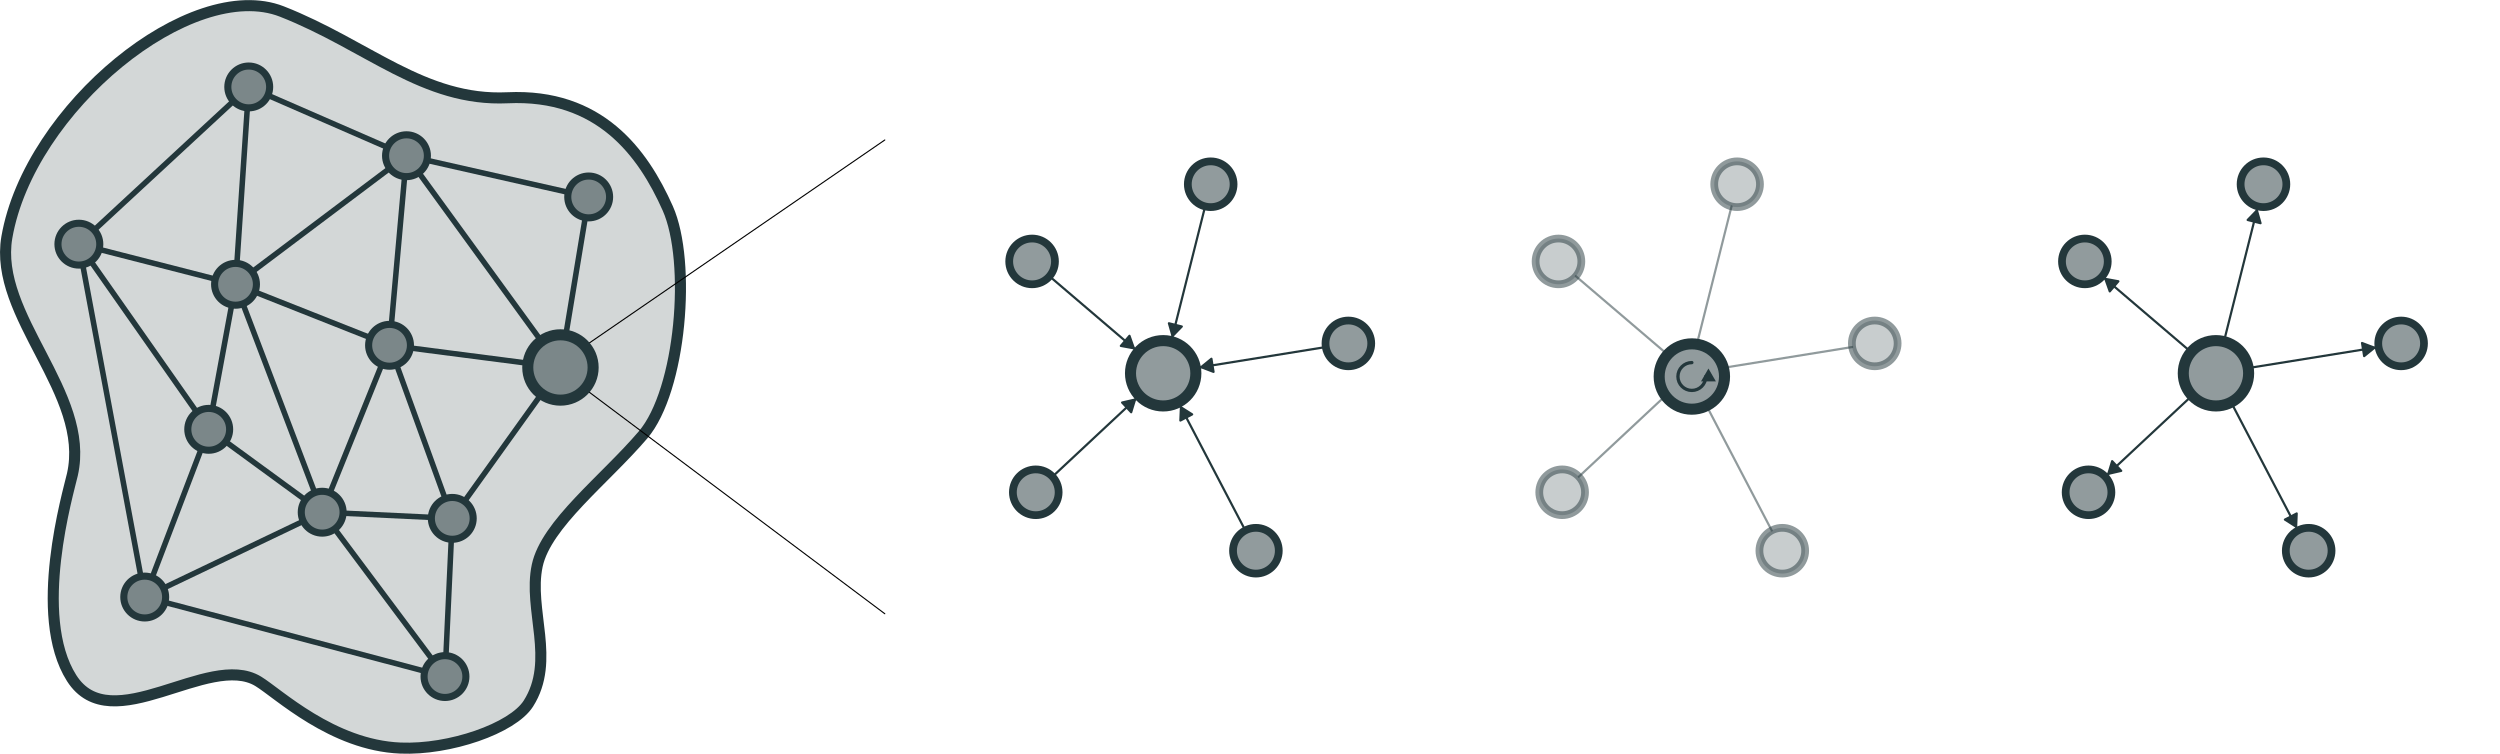 <?xml version="1.0" encoding="UTF-8" standalone="no"?>
<!-- Created with Inkscape (http://www.inkscape.org/) -->

<svg
   width="225.92mm"
   height="68.115mm"
   viewBox="0 0 225.92 68.115"
   version="1.1"
   id="svg1"
   inkscape:version="1.3.2 (091e20ef0f, 2023-11-25, custom)"
   sodipodi:docname="ac.svg"
   xmlns:inkscape="http://www.inkscape.org/namespaces/inkscape"
   xmlns:sodipodi="http://sodipodi.sourceforge.net/DTD/sodipodi-0.dtd"
   xmlns="http://www.w3.org/2000/svg"
   xmlns:svg="http://www.w3.org/2000/svg">
  <sodipodi:namedview
     id="namedview1"
     pagecolor="#ffffff"
     bordercolor="#999999"
     borderopacity="1"
     inkscape:showpageshadow="2"
     inkscape:pageopacity="0"
     inkscape:pagecheckerboard="0"
     inkscape:deskcolor="#d1d1d1"
     inkscape:document-units="mm"
     inkscape:zoom="3.3603874"
     inkscape:cx="264.10645"
     inkscape:cy="197.44747"
     inkscape:window-width="3840"
     inkscape:window-height="2045"
     inkscape:window-x="0"
     inkscape:window-y="0"
     inkscape:window-maximized="1"
     inkscape:current-layer="layer1" />
  <defs
     id="defs1">
    <inkscape:path-effect
       effect="spiro"
       id="path-effect15"
       is_visible="true"
       lpeversion="1" />
    <inkscape:path-effect
       effect="spiro"
       id="path-effect14"
       is_visible="true"
       lpeversion="1" />
    <inkscape:path-effect
       effect="fillet_chamfer"
       id="path-effect13"
       is_visible="true"
       lpeversion="1"
       nodesatellites_param="F,0,0,1,0,0,0,1 @ F,0,0,1,0,0,0,1 @ F,0,0,1,0,0,0,1 @ F,0,0,1,0,0,0,1"
       radius="0"
       unit="px"
       method="auto"
       mode="F"
       chamfer_steps="1"
       flexible="false"
       use_knot_distance="true"
       apply_no_radius="true"
       apply_with_radius="true"
       only_selected="false"
       hide_knots="false" />
    <linearGradient
       id="swatch3"
       inkscape:swatch="solid">
      <stop
         style="stop-color:#23373b;stop-opacity:1;"
         offset="0"
         id="stop3" />
    </linearGradient>
  </defs>
  <g
     inkscape:label="Layer 1"
     inkscape:groupmode="layer"
     id="layer1"
     transform="translate(-9.749,-15.341)">
    <path
       style="fill:#23373b;fill-opacity:0.2;stroke:#23373b;stroke-width:1;stroke-linecap:round;stroke-linejoin:round;stroke-dasharray:none;stroke-opacity:1"
       d="m 35.226,16.383 c 7.762,3.048 12.794,8.147 20.387,7.793 8.323,-0.388 12.23,4.938 14.481,9.994 2.151,4.832 1.207,16.44 -2.242,20.478 -3.448,4.038 -8.758,8.067 -9.555,11.809 -0.849,3.983 1.695,8.553 -0.801,12.468 -1.432,2.246 -7.121,4.204 -11.563,4.018 C 39.765,82.686 34.881,77.998 33.08,76.908 28.574,74.178 19.817,82.274 16.221,76.619 12.625,70.964 15.933,59.8 16.29,58.227 17.962,50.874 9.134,43.912 10.37,36.782 12.395,25.094 27.03,13.164 35.226,16.383 Z"
       id="path2"
       sodipodi:nodetypes="ssssssssssss" />
    <path
       style="opacity:1;fill:none;fill-opacity:0.2;stroke:#000000;stroke-width:0.1;stroke-linecap:round;stroke-linejoin:round;stroke-dasharray:none;stroke-opacity:1"
       d="M 62.615,46.602 89.706,27.991"
       id="path4" />
    <path
       style="opacity:1;fill:none;fill-opacity:0.2;stroke:#000000;stroke-width:0.1;stroke-linecap:round;stroke-linejoin:round;stroke-dasharray:none;stroke-opacity:1"
       d="M 62.615,50.495 89.706,70.804"
       id="path5"
       sodipodi:nodetypes="cc" />
    <circle
       style="fill:#23373b;fill-opacity:0.499;stroke:#23373b;stroke-width:1;stroke-linecap:round;stroke-linejoin:round;stroke-dasharray:none;stroke-opacity:1"
       id="path3"
       cx="60.395"
       cy="48.549"
       r="2.953" />
    <circle
       style="fill:#23373b;fill-opacity:0.499;stroke:#23373b;stroke-width:0.64;stroke-linecap:round;stroke-linejoin:round;stroke-dasharray:none;stroke-opacity:1"
       id="path3-53"
       cx="46.482"
       cy="29.413"
       r="1.89" />
    <circle
       style="fill:#23373b;fill-opacity:0.499;stroke:#23373b;stroke-width:0.64;stroke-linecap:round;stroke-linejoin:round;stroke-dasharray:none;stroke-opacity:1"
       id="path3-53-9"
       cx="44.951"
       cy="46.545"
       r="1.89" />
    <circle
       style="fill:#23373b;fill-opacity:0.499;stroke:#23373b;stroke-width:0.64;stroke-linecap:round;stroke-linejoin:round;stroke-dasharray:none;stroke-opacity:1"
       id="path3-53-9-0"
       cx="38.864"
       cy="61.628"
       r="1.89" />
    <circle
       style="fill:#23373b;fill-opacity:0.499;stroke:#23373b;stroke-width:0.64;stroke-linecap:round;stroke-linejoin:round;stroke-dasharray:none;stroke-opacity:1"
       id="path3-53-9-0-4"
       cx="28.61"
       cy="54.138"
       r="1.89" />
    <circle
       style="fill:#23373b;fill-opacity:0.499;stroke:#23373b;stroke-width:0.64;stroke-linecap:round;stroke-linejoin:round;stroke-dasharray:none;stroke-opacity:1"
       id="path3-53-9-0-0"
       cx="49.961"
       cy="76.48"
       r="1.89" />
    <circle
       style="fill:#23373b;fill-opacity:0.499;stroke:#23373b;stroke-width:0.64;stroke-linecap:round;stroke-linejoin:round;stroke-dasharray:none;stroke-opacity:1"
       id="path3-53-9-0-0-1"
       cx="50.62"
       cy="62.185"
       r="1.89" />
    <circle
       style="fill:#23373b;fill-opacity:0.499;stroke:#23373b;stroke-width:0.64;stroke-linecap:round;stroke-linejoin:round;stroke-dasharray:none;stroke-opacity:1"
       id="path3-53-9-0-0-1-2"
       cx="16.876"
       cy="37.406"
       r="1.89" />
    <circle
       style="fill:#23373b;fill-opacity:0.499;stroke:#23373b;stroke-width:0.64;stroke-linecap:round;stroke-linejoin:round;stroke-dasharray:none;stroke-opacity:1"
       id="path3-53-9-0-0-1-2-7"
       cx="31.032"
       cy="41.032"
       r="1.89" />
    <circle
       style="fill:#23373b;fill-opacity:0.499;stroke:#23373b;stroke-width:0.64;stroke-linecap:round;stroke-linejoin:round;stroke-dasharray:none;stroke-opacity:1"
       id="path3-53-9-0-0-1-2-7-2"
       cx="32.227"
       cy="23.198"
       r="1.89" />
    <circle
       style="fill:#23373b;fill-opacity:0.499;stroke:#23373b;stroke-width:0.64;stroke-linecap:round;stroke-linejoin:round;stroke-dasharray:none;stroke-opacity:1"
       id="path3-53-9-0-0-1-2-7-2-3"
       cx="62.947"
       cy="33.139"
       r="1.89" />
    <circle
       style="fill:#23373b;fill-opacity:0.499;stroke:#23373b;stroke-width:0.64;stroke-linecap:round;stroke-linejoin:round;stroke-dasharray:none;stroke-opacity:1"
       id="path3-53-9-0-0-1-2-7-2-3-9"
       cx="22.827"
       cy="69.295"
       r="1.89" />
    <g
       id="g13"
       transform="translate(0,0.525)">
      <circle
         style="fill:#23373b;fill-opacity:0.499;stroke:#23373b;stroke-width:1;stroke-linecap:round;stroke-linejoin:round;stroke-dasharray:none;stroke-opacity:1"
         id="path3-5"
         cx="114.863"
         cy="48.549"
         r="2.953" />
      <circle
         style="fill:#23373b;fill-opacity:0.499;stroke:#23373b;stroke-width:0.7;stroke-linecap:round;stroke-linejoin:round;stroke-dasharray:none;stroke-opacity:1"
         id="path3-5-2"
         cx="103.017"
         cy="38.44"
         r="2.067" />
      <circle
         style="fill:#23373b;fill-opacity:0.499;stroke:#23373b;stroke-width:0.7;stroke-linecap:round;stroke-linejoin:round;stroke-dasharray:none;stroke-opacity:1"
         id="path3-5-2-7"
         cx="119.158"
         cy="31.465"
         r="2.067" />
      <circle
         style="fill:#23373b;fill-opacity:0.499;stroke:#23373b;stroke-width:0.7;stroke-linecap:round;stroke-linejoin:round;stroke-dasharray:none;stroke-opacity:1"
         id="path3-5-2-7-6"
         cx="131.598"
         cy="45.849"
         r="2.067" />
      <circle
         style="fill:#23373b;fill-opacity:0.499;stroke:#23373b;stroke-width:0.7;stroke-linecap:round;stroke-linejoin:round;stroke-dasharray:none;stroke-opacity:1"
         id="path3-5-2-7-6-6"
         cx="123.243"
         cy="64.583"
         r="2.067" />
      <circle
         style="fill:#23373b;fill-opacity:0.499;stroke:#23373b;stroke-width:0.7;stroke-linecap:round;stroke-linejoin:round;stroke-dasharray:none;stroke-opacity:1"
         id="path3-5-2-7-6-6-9"
         cx="103.349"
         cy="59.303"
         r="2.067" />
      <path
         style="opacity:1;fill:none;fill-opacity:0.2;stroke:#23373b;stroke-width:0.2;stroke-linecap:round;stroke-linejoin:round;stroke-dasharray:none;stroke-opacity:1"
         d="m 104.589,39.782 8.027,6.85"
         id="path6"
         sodipodi:nodetypes="cc" />
      <path
         style="opacity:1;fill:none;fill-opacity:0.2;stroke:#23373b;stroke-width:0.2;stroke-linecap:round;stroke-linejoin:round;stroke-dasharray:none;stroke-opacity:1"
         d="m 118.654,33.47 -3.071,12.215"
         id="path7"
         sodipodi:nodetypes="cc" />
      <path
         style="opacity:1;fill:none;fill-opacity:0.2;stroke:#23373b;stroke-width:0.2;stroke-linecap:round;stroke-linejoin:round;stroke-dasharray:none;stroke-opacity:1"
         d="m 129.557,46.178 -11.778,1.9"
         id="path8"
         sodipodi:nodetypes="cc" />
      <path
         style="opacity:1;fill:none;fill-opacity:0.2;stroke:#23373b;stroke-width:0.2;stroke-linecap:round;stroke-linejoin:round;stroke-dasharray:none;stroke-opacity:1"
         d="M 122.286,62.751 116.231,51.166"
         id="path9"
         sodipodi:nodetypes="cc" />
      <path
         style="opacity:1;fill:none;fill-opacity:0.2;stroke:#23373b;stroke-width:0.2;stroke-linecap:round;stroke-linejoin:round;stroke-dasharray:none;stroke-opacity:1"
         d="m 104.859,57.892 7.846,-7.328"
         id="path10"
         sodipodi:nodetypes="cc" />
      <path
         sodipodi:type="star"
         style="opacity:1;fill:#23373b;fill-opacity:1;stroke:#23373b;stroke-width:0.2;stroke-linecap:round;stroke-linejoin:round;stroke-dasharray:none;stroke-opacity:1"
         id="path11"
         inkscape:flatsided="true"
         sodipodi:sides="3"
         sodipodi:cx="116.78938"
         sodipodi:cy="52.234146"
         sodipodi:r1="0.69297904"
         sodipodi:r2="0.34648952"
         sodipodi:arg1="-2.0523699"
         sodipodi:arg2="-1.0051724"
         inkscape:rounded="0"
         inkscape:randomized="0"
         d="m 116.468,51.62 1.013,0.643 -1.064,0.556 z"
         inkscape:transform-center-x="-0.16048359"
         inkscape:transform-center-y="-0.014557662" />
      <path
         sodipodi:type="star"
         style="fill:#23373b;fill-opacity:1;stroke:#23373b;stroke-width:0.2;stroke-linecap:round;stroke-linejoin:round;stroke-dasharray:none;stroke-opacity:1"
         id="path11-2"
         inkscape:flatsided="true"
         sodipodi:sides="3"
         sodipodi:cx="116.78938"
         sodipodi:cy="52.234146"
         sodipodi:r1="0.69297904"
         sodipodi:r2="0.34648952"
         sodipodi:arg1="-2.0523699"
         sodipodi:arg2="-1.0051724"
         inkscape:rounded="0"
         inkscape:randomized="0"
         d="m 116.468,51.62 1.013,0.643 -1.064,0.556 z"
         inkscape:transform-center-x="0.12324801"
         inkscape:transform-center-y="-0.0551786"
         transform="rotate(168.429,118.103,50.17)" />
      <path
         sodipodi:type="star"
         style="fill:#23373b;fill-opacity:1;stroke:#23373b;stroke-width:0.2;stroke-linecap:round;stroke-linejoin:round;stroke-dasharray:none;stroke-opacity:1"
         id="path11-2-7"
         inkscape:flatsided="true"
         sodipodi:sides="3"
         sodipodi:cx="116.78938"
         sodipodi:cy="52.234146"
         sodipodi:r1="0.69297904"
         sodipodi:r2="0.34648952"
         sodipodi:arg1="-2.0523699"
         sodipodi:arg2="-1.0051724"
         inkscape:rounded="0"
         inkscape:randomized="0"
         d="m 116.468,51.62 1.013,0.643 -1.064,0.556 z"
         inkscape:transform-center-x="-0.084497459"
         inkscape:transform-center-y="0.094844984"
         transform="rotate(-138.294,114.863,48.546)" />
      <path
         sodipodi:type="star"
         style="fill:#23373b;fill-opacity:1;stroke:#23373b;stroke-width:0.2;stroke-linecap:round;stroke-linejoin:round;stroke-dasharray:none;stroke-opacity:1"
         id="path11-2-2"
         inkscape:flatsided="true"
         sodipodi:sides="3"
         sodipodi:cx="116.78938"
         sodipodi:cy="52.234146"
         sodipodi:r1="0.69297904"
         sodipodi:r2="0.34648952"
         sodipodi:arg1="-2.0523699"
         sodipodi:arg2="-1.0051724"
         inkscape:rounded="0"
         inkscape:randomized="0"
         d="m 116.468,51.62 1.013,0.643 -1.064,0.556 z"
         inkscape:transform-center-x="0.0630022"
         inkscape:transform-center-y="-0.11579836"
         transform="rotate(158.067,114.859,48.544)" />
      <path
         sodipodi:type="star"
         style="fill:#23373b;fill-opacity:1;stroke:#23373b;stroke-width:0.2;stroke-linecap:round;stroke-linejoin:round;stroke-dasharray:none;stroke-opacity:1"
         id="path11-2-2-9"
         inkscape:flatsided="true"
         sodipodi:sides="3"
         sodipodi:cx="116.78938"
         sodipodi:cy="52.234146"
         sodipodi:r1="0.69297904"
         sodipodi:r2="0.34648952"
         sodipodi:arg1="-2.0523699"
         sodipodi:arg2="-1.0051724"
         inkscape:rounded="0"
         inkscape:randomized="0"
         d="m 116.468,51.62 1.013,0.643 -1.064,0.556 z"
         inkscape:transform-center-x="0.078204216"
         inkscape:transform-center-y="0.10105639"
         transform="rotate(74.548,114.853,48.547)" />
    </g>
    <g
       id="g12"
       transform="translate(-5.553,1.141)">
      <circle
         style="fill:#23373b;fill-opacity:0.499;stroke:#23373b;stroke-width:1;stroke-linecap:round;stroke-linejoin:round;stroke-dasharray:none;stroke-opacity:1"
         id="path3-5-4"
         cx="168.191"
         cy="48.225"
         r="2.953" />
      <circle
         style="fill:#23373b;fill-opacity:0.499;stroke:#23373b;stroke-width:0.7;stroke-linecap:round;stroke-linejoin:round;stroke-dasharray:none;stroke-opacity:1;opacity:0.5"
         id="path3-5-2-5"
         cx="156.138"
         cy="37.824"
         r="2.067" />
      <circle
         style="fill:#23373b;fill-opacity:0.499;stroke:#23373b;stroke-width:0.7;stroke-linecap:round;stroke-linejoin:round;stroke-dasharray:none;stroke-opacity:1;opacity:0.5"
         id="path3-5-2-7-0"
         cx="172.28"
         cy="30.849"
         r="2.067" />
      <circle
         style="fill:#23373b;fill-opacity:0.499;stroke:#23373b;stroke-width:0.7;stroke-linecap:round;stroke-linejoin:round;stroke-dasharray:none;stroke-opacity:1;opacity:0.5"
         id="path3-5-2-7-6-3"
         cx="184.719"
         cy="45.232"
         r="2.067" />
      <circle
         style="fill:#23373b;fill-opacity:0.499;stroke:#23373b;stroke-width:0.7;stroke-linecap:round;stroke-linejoin:round;stroke-dasharray:none;stroke-opacity:1;opacity:0.5"
         id="path3-5-2-7-6-6-6"
         cx="176.364"
         cy="63.966"
         r="2.067" />
      <circle
         style="fill:#23373b;fill-opacity:0.499;stroke:#23373b;stroke-width:0.7;stroke-linecap:round;stroke-linejoin:round;stroke-dasharray:none;stroke-opacity:1;opacity:0.5"
         id="path3-5-2-7-6-6-9-1"
         cx="156.47"
         cy="58.686"
         r="2.067" />
      <path
         style="fill:none;fill-opacity:0.2;stroke:#23373b;stroke-width:0.2;stroke-linecap:round;stroke-linejoin:round;stroke-dasharray:none;stroke-opacity:1;opacity:0.5"
         d="m 157.711,39.165 8.027,6.85"
         id="path6-0"
         sodipodi:nodetypes="cc" />
      <path
         style="fill:none;fill-opacity:0.2;stroke:#23373b;stroke-width:0.2;stroke-linecap:round;stroke-linejoin:round;stroke-dasharray:none;stroke-opacity:1;opacity:0.5"
         d="m 171.775,32.853 -3.071,12.215"
         id="path7-6"
         sodipodi:nodetypes="cc" />
      <path
         style="fill:none;fill-opacity:0.2;stroke:#23373b;stroke-width:0.2;stroke-linecap:round;stroke-linejoin:round;stroke-dasharray:none;stroke-opacity:1;opacity:0.5"
         d="m 182.678,45.562 -11.778,1.9"
         id="path8-3"
         sodipodi:nodetypes="cc" />
      <path
         style="fill:none;fill-opacity:0.2;stroke:#23373b;stroke-width:0.2;stroke-linecap:round;stroke-linejoin:round;stroke-dasharray:none;stroke-opacity:1;opacity:0.5"
         d="M 175.407,62.134 169.352,50.549"
         id="path9-2"
         sodipodi:nodetypes="cc" />
      <path
         style="fill:none;fill-opacity:0.2;stroke:#23373b;stroke-width:0.2;stroke-linecap:round;stroke-linejoin:round;stroke-dasharray:none;stroke-opacity:1;opacity:0.5"
         d="m 157.98,57.275 7.846,-7.328"
         id="path10-0"
         sodipodi:nodetypes="cc" />
    </g>
    <g
       id="g11"
       transform="translate(0,1.68)">
      <circle
         style="fill:#23373b;fill-opacity:0.499;stroke:#23373b;stroke-width:1;stroke-linecap:round;stroke-linejoin:round;stroke-dasharray:none;stroke-opacity:1"
         id="path3-5-4-6"
         cx="210"
         cy="47.394"
         r="2.953" />
      <circle
         style="fill:#23373b;fill-opacity:0.499;stroke:#23373b;stroke-width:0.7;stroke-linecap:round;stroke-linejoin:round;stroke-dasharray:none;stroke-opacity:1"
         id="path3-5-2-5-9"
         cx="198.154"
         cy="37.285"
         r="2.067" />
      <circle
         style="fill:#23373b;fill-opacity:0.499;stroke:#23373b;stroke-width:0.7;stroke-linecap:round;stroke-linejoin:round;stroke-dasharray:none;stroke-opacity:1"
         id="path3-5-2-7-0-3"
         cx="214.295"
         cy="30.31"
         r="2.067" />
      <circle
         style="fill:#23373b;fill-opacity:0.499;stroke:#23373b;stroke-width:0.7;stroke-linecap:round;stroke-linejoin:round;stroke-dasharray:none;stroke-opacity:1"
         id="path3-5-2-7-6-3-7"
         cx="226.734"
         cy="44.694"
         r="2.067" />
      <circle
         style="fill:#23373b;fill-opacity:0.499;stroke:#23373b;stroke-width:0.7;stroke-linecap:round;stroke-linejoin:round;stroke-dasharray:none;stroke-opacity:1"
         id="path3-5-2-7-6-6-6-4"
         cx="218.38"
         cy="63.428"
         r="2.067" />
      <circle
         style="fill:#23373b;fill-opacity:0.499;stroke:#23373b;stroke-width:0.7;stroke-linecap:round;stroke-linejoin:round;stroke-dasharray:none;stroke-opacity:1"
         id="path3-5-2-7-6-6-9-1-5"
         cx="198.485"
         cy="58.148"
         r="2.067" />
      <path
         style="fill:none;fill-opacity:0.2;stroke:#23373b;stroke-width:0.2;stroke-linecap:round;stroke-linejoin:round;stroke-dasharray:none;stroke-opacity:1"
         d="m 199.726,38.627 8.027,6.85"
         id="path6-0-2"
         sodipodi:nodetypes="cc" />
      <path
         style="fill:none;fill-opacity:0.2;stroke:#23373b;stroke-width:0.2;stroke-linecap:round;stroke-linejoin:round;stroke-dasharray:none;stroke-opacity:1"
         d="m 213.791,32.315 -3.071,12.215"
         id="path7-6-5"
         sodipodi:nodetypes="cc" />
      <path
         style="fill:none;fill-opacity:0.2;stroke:#23373b;stroke-width:0.2;stroke-linecap:round;stroke-linejoin:round;stroke-dasharray:none;stroke-opacity:1"
         d="m 224.694,45.023 -11.778,1.9"
         id="path8-3-4"
         sodipodi:nodetypes="cc" />
      <path
         style="fill:none;fill-opacity:0.2;stroke:#23373b;stroke-width:0.2;stroke-linecap:round;stroke-linejoin:round;stroke-dasharray:none;stroke-opacity:1"
         d="M 217.422,61.596 211.368,50.011"
         id="path9-2-7"
         sodipodi:nodetypes="cc" />
      <path
         style="fill:none;fill-opacity:0.2;stroke:#23373b;stroke-width:0.2;stroke-linecap:round;stroke-linejoin:round;stroke-dasharray:none;stroke-opacity:1"
         d="m 199.996,56.737 7.846,-7.328"
         id="path10-0-4"
         sodipodi:nodetypes="cc" />
      <path
         sodipodi:type="star"
         style="fill:#23373b;fill-opacity:1;stroke:#23373b;stroke-width:0.2;stroke-linecap:round;stroke-linejoin:round;stroke-dasharray:none;stroke-opacity:1"
         id="path11-6-4"
         inkscape:flatsided="true"
         sodipodi:sides="3"
         sodipodi:cx="116.78938"
         sodipodi:cy="52.234146"
         sodipodi:r1="0.69297904"
         sodipodi:r2="0.34648952"
         sodipodi:arg1="-2.0523699"
         sodipodi:arg2="-1.0051724"
         inkscape:rounded="0"
         inkscape:randomized="0"
         d="m 116.468,51.62 1.013,0.643 -1.064,0.556 z"
         inkscape:transform-center-x="0.16048274"
         inkscape:transform-center-y="0.01455482"
         transform="rotate(60,159.573,143.16)" />
      <path
         sodipodi:type="star"
         style="fill:#23373b;fill-opacity:1;stroke:#23373b;stroke-width:0.2;stroke-linecap:round;stroke-linejoin:round;stroke-dasharray:none;stroke-opacity:1"
         id="path11-2-1-3"
         inkscape:flatsided="true"
         sodipodi:sides="3"
         sodipodi:cx="116.78938"
         sodipodi:cy="52.234146"
         sodipodi:r1="0.69297904"
         sodipodi:r2="0.34648952"
         sodipodi:arg1="-2.0523699"
         sodipodi:arg2="-1.0051724"
         inkscape:rounded="0"
         inkscape:randomized="0"
         d="m 116.468,51.62 1.013,0.643 -1.064,0.556 z"
         inkscape:transform-center-x="-0.12324931"
         inkscape:transform-center-y="0.055183503"
         transform="rotate(-131.571,168.631,24.688)" />
      <path
         sodipodi:type="star"
         style="fill:#23373b;fill-opacity:1;stroke:#23373b;stroke-width:0.2;stroke-linecap:round;stroke-linejoin:round;stroke-dasharray:none;stroke-opacity:1"
         id="path11-2-7-5-0"
         inkscape:flatsided="true"
         sodipodi:sides="3"
         sodipodi:cx="116.78938"
         sodipodi:cy="52.234146"
         sodipodi:r1="0.69297904"
         sodipodi:r2="0.34648952"
         sodipodi:arg1="-2.0523699"
         sodipodi:arg2="-1.0051724"
         inkscape:rounded="0"
         inkscape:randomized="0"
         d="m 116.468,51.62 1.013,0.643 -1.064,0.556 z"
         inkscape:transform-center-x="0.08448496"
         inkscape:transform-center-y="-0.094841076"
         transform="rotate(-78.295,153.561,-16.629)" />
      <path
         sodipodi:type="star"
         style="fill:#23373b;fill-opacity:1;stroke:#23373b;stroke-width:0.2;stroke-linecap:round;stroke-linejoin:round;stroke-dasharray:none;stroke-opacity:1"
         id="path11-2-2-5-7"
         inkscape:flatsided="true"
         sodipodi:sides="3"
         sodipodi:cx="116.78938"
         sodipodi:cy="52.234146"
         sodipodi:r1="0.69297904"
         sodipodi:r2="0.34648952"
         sodipodi:arg1="-2.0523699"
         sodipodi:arg2="-1.0051724"
         inkscape:rounded="0"
         inkscape:randomized="0"
         d="m 116.468,51.62 1.013,0.643 -1.064,0.556 z"
         inkscape:transform-center-x="-0.062993989"
         inkscape:transform-center-y="0.11580944"
         transform="rotate(98.067,164.269,82.128)" />
      <path
         sodipodi:type="star"
         style="fill:#23373b;fill-opacity:1;stroke:#23373b;stroke-width:0.2;stroke-linecap:round;stroke-linejoin:round;stroke-dasharray:none;stroke-opacity:1"
         id="path11-2-2-9-4-8"
         inkscape:flatsided="true"
         sodipodi:sides="3"
         sodipodi:cx="116.78938"
         sodipodi:cy="52.234146"
         sodipodi:r1="0.69297904"
         sodipodi:r2="0.34648952"
         sodipodi:arg1="-2.0523699"
         sodipodi:arg2="-1.0051724"
         inkscape:rounded="0"
         inkscape:randomized="0"
         d="m 116.468,51.62 1.013,0.643 -1.064,0.556 z"
         inkscape:transform-center-x="-0.078207167"
         inkscape:transform-center-y="-0.10104893"
         transform="rotate(14.549,143.997,383.099)" />
    </g>
    <path
       id="path14"
       style="opacity:1;fill:none;stroke:#23373b;stroke-width:0.3;stroke-linecap:round;stroke-linejoin:round;marker-start:;stroke-dasharray:none"
       d="m 163.896,49.366 c 0,0.695 -0.563,1.258 -1.258,1.258 -0.695,10e-7 -1.258,-0.563 -1.258,-1.258 0,-0.695 0.563,-1.258 1.258,-1.258"
       sodipodi:nodetypes="cssc" />
    <path
       sodipodi:type="star"
       style="opacity:1;fill:#23373b;stroke-width:0.3;stroke-linecap:round;stroke-linejoin:round"
       id="path1"
       inkscape:flatsided="true"
       sodipodi:sides="3"
       sodipodi:cx="582.60162"
       sodipodi:cy="128.60083"
       sodipodi:r1="2.9331427"
       sodipodi:r2="1.0627981"
       sodipodi:arg1="-1.5707963"
       sodipodi:arg2="-0.52359878"
       inkscape:rounded="0"
       inkscape:randomized="0"
       d="m 582.602,125.668 2.54,4.4 -5.08,0 z"
       transform="matrix(0.265,0,0,0.265,9.749,15.341)"
       inkscape:transform-center-x="1.9420054e-06"
       inkscape:transform-center-y="-0.14059976" />
    <path
       style="fill:none;fill-rule:evenodd;stroke:#23373b;stroke-width:0.5;stroke-linecap:butt;stroke-linejoin:miter;stroke-dasharray:none;stroke-opacity:1"
       d="m 18.706,37.875 10.495,2.688"
       id="path12"
       inkscape:connector-type="polyline"
       inkscape:connector-curvature="0"
       inkscape:connection-start="#path3-53-9-0-0-1-2"
       inkscape:connection-end="#path3-53-9-0-0-1-2-7" />
    <path
       style="fill:none;fill-rule:evenodd;stroke:#23373b;stroke-width:0.5;stroke-linecap:butt;stroke-linejoin:miter;stroke-dasharray:none;stroke-opacity:1"
       d="M 44.244,48.298 39.571,59.875"
       id="path15"
       inkscape:connector-type="polyline"
       inkscape:connector-curvature="0"
       inkscape:connection-start="#path3-53-9"
       inkscape:connection-end="#path3-53-9-0" />
    <path
       style="fill:none;fill-rule:evenodd;stroke:#23373b;stroke-width:0.5;stroke-linecap:butt;stroke-linejoin:miter;stroke-dasharray:none;stroke-opacity:1"
       d="m 32.789,41.728 10.405,4.121"
       id="path16"
       inkscape:connector-type="polyline"
       inkscape:connector-curvature="0"
       inkscape:connection-start="#path3-53-9-0-0-1-2-7"
       inkscape:connection-end="#path3-53-9" />
    <path
       style="fill:none;fill-rule:evenodd;stroke:#23373b;stroke-width:0.5;stroke-linecap:butt;stroke-linejoin:miter;stroke-dasharray:none;stroke-opacity:1"
       d="M 32.1,25.084 31.158,39.146"
       id="path18"
       inkscape:connector-type="polyline"
       inkscape:connector-curvature="0"
       inkscape:connection-start="#path3-53-9-0-0-1-2-7-2"
       inkscape:connection-end="#path3-53-9-0-0-1-2-7" />
    <path
       style="fill:none;fill-rule:evenodd;stroke:#23373b;stroke-width:0.5;stroke-linecap:butt;stroke-linejoin:miter;stroke-dasharray:none;stroke-opacity:1"
       d="m 44.972,30.548 -12.429,9.347"
       id="path19"
       inkscape:connector-type="polyline"
       inkscape:connector-curvature="0"
       inkscape:connection-start="#path3-53"
       inkscape:connection-end="#path3-53-9-0-0-1-2-7" />
    <path
       style="fill:none;fill-rule:evenodd;stroke:#23373b;stroke-width:0.5;stroke-linecap:butt;stroke-linejoin:miter;stroke-dasharray:none;stroke-opacity:1"
       d="m 48.325,29.83 12.778,2.892"
       id="path20"
       inkscape:connector-type="polyline"
       inkscape:connector-curvature="0"
       inkscape:connection-start="#path3-53"
       inkscape:connection-end="#path3-53-9-0-0-1-2-7-2-3" />
    <path
       style="fill:none;fill-rule:evenodd;stroke:#23373b;stroke-width:0.5;stroke-linecap:butt;stroke-linejoin:miter;stroke-dasharray:none;stroke-opacity:1"
       d="M 33.959,23.954 44.75,28.657"
       id="path21"
       inkscape:connector-type="polyline"
       inkscape:connector-curvature="0"
       inkscape:connection-start="#path3-53-9-0-0-1-2-7-2"
       inkscape:connection-end="#path3-53" />
    <path
       style="fill:none;fill-rule:evenodd;stroke:#23373b;stroke-width:0.5;stroke-linecap:butt;stroke-linejoin:miter;stroke-dasharray:none;stroke-opacity:1"
       d="m 17.222,39.264 5.258,28.173"
       id="path22"
       inkscape:connector-type="polyline"
       inkscape:connector-curvature="0"
       inkscape:connection-start="#path3-53-9-0-0-1-2"
       inkscape:connection-end="#path3-53-9-0-0-1-2-7-2-3-9" />
    <path
       style="fill:none;fill-rule:evenodd;stroke:#23373b;stroke-width:0.5;stroke-linecap:butt;stroke-linejoin:miter;stroke-dasharray:none;stroke-opacity:1"
       d="M 37.159,62.443 24.532,68.48"
       id="path23"
       inkscape:connector-type="polyline"
       inkscape:connector-curvature="0"
       inkscape:connection-start="#path3-53-9-0"
       inkscape:connection-end="#path3-53-9-0-0-1-2-7-2-3-9" />
    <path
       style="fill:none;fill-rule:evenodd;stroke:#23373b;stroke-width:0.5;stroke-linecap:butt;stroke-linejoin:miter;stroke-dasharray:none;stroke-opacity:1"
       d="M 48.134,75.996 24.654,69.779"
       id="path24"
       inkscape:connector-type="polyline"
       inkscape:connector-curvature="0"
       inkscape:connection-start="#path3-53-9-0-0"
       inkscape:connection-end="#path3-53-9-0-0-1-2-7-2-3-9" />
    <path
       style="fill:none;fill-rule:evenodd;stroke:#23373b;stroke-width:0.5;stroke-linecap:butt;stroke-linejoin:miter;stroke-dasharray:none;stroke-opacity:1"
       d="m 39.995,63.142 8.835,11.824"
       id="path25"
       inkscape:connector-type="polyline"
       inkscape:connector-curvature="0"
       inkscape:connection-start="#path3-53-9-0"
       inkscape:connection-end="#path3-53-9-0-0" />
    <path
       style="fill:none;fill-rule:evenodd;stroke:#23373b;stroke-width:0.5;stroke-linecap:butt;stroke-linejoin:miter;stroke-dasharray:none;stroke-opacity:1"
       d="m 40.752,61.717 7.98,0.378"
       id="path26"
       inkscape:connector-type="polyline"
       inkscape:connector-curvature="0"
       inkscape:connection-start="#path3-53-9-0"
       inkscape:connection-end="#path3-53-9-0-0-1" />
    <path
       style="fill:none;fill-rule:evenodd;stroke:#23373b;stroke-width:0.5;stroke-linecap:butt;stroke-linejoin:miter;stroke-dasharray:none;stroke-opacity:1"
       d="M 50.048,74.592 50.533,64.073"
       id="path27"
       inkscape:connector-type="polyline"
       inkscape:connector-curvature="0"
       inkscape:connection-start="#path3-53-9-0-0"
       inkscape:connection-end="#path3-53-9-0-0-1" />
    <path
       style="fill:none;fill-rule:evenodd;stroke:#23373b;stroke-width:0.5;stroke-linecap:butt;stroke-linejoin:miter;stroke-dasharray:none;stroke-opacity:1"
       d="m 51.721,60.649 6.954,-9.701"
       id="path28"
       inkscape:connector-type="polyline"
       inkscape:connector-curvature="0"
       inkscape:connection-start="#path3-53-9-0-0-1"
       inkscape:connection-end="#path3" />
    <path
       style="fill:none;fill-rule:evenodd;stroke:#23373b;stroke-width:0.5;stroke-linecap:butt;stroke-linejoin:miter;stroke-dasharray:none;stroke-opacity:1"
       d="m 46.825,46.788 10.642,1.38"
       id="path29"
       inkscape:connector-type="polyline"
       inkscape:connector-curvature="0"
       inkscape:connection-start="#path3-53-9"
       inkscape:connection-end="#path3" />
    <path
       style="fill:none;fill-rule:evenodd;stroke:#23373b;stroke-width:0.5;stroke-linecap:butt;stroke-linejoin:miter;stroke-dasharray:none;stroke-opacity:1"
       d="m 47.593,30.941 11.065,15.219"
       id="path30"
       inkscape:connector-type="polyline"
       inkscape:connector-curvature="0"
       inkscape:connection-start="#path3-53"
       inkscape:connection-end="#path3" />
    <path
       style="fill:none;fill-rule:evenodd;stroke:#23373b;stroke-width:0.5;stroke-linecap:butt;stroke-linejoin:miter;stroke-dasharray:none;stroke-opacity:1"
       d="M 62.638,35.004 60.878,45.635"
       id="path31"
       inkscape:connector-type="polyline"
       inkscape:connector-curvature="0"
       inkscape:connection-start="#path3-53-9-0-0-1-2-7-2-3"
       inkscape:connection-end="#path3" />
    <path
       style="fill:none;fill-rule:evenodd;stroke:#23373b;stroke-width:0.5;stroke-linecap:butt;stroke-linejoin:miter;stroke-dasharray:none;stroke-opacity:1"
       d="m 31.704,42.798 6.488,17.063"
       id="path32"
       inkscape:connector-type="polyline"
       inkscape:connector-curvature="0"
       inkscape:connection-start="#path3-53-9-0-0-1-2-7"
       inkscape:connection-end="#path3-53-9-0" />
    <path
       style="display:inline;fill:none;fill-rule:evenodd;stroke:#000000;stroke-width:0.265px;stroke-linecap:butt;stroke-linejoin:miter;stroke-opacity:1"
       d="m 44.951,46.545 v 0"
       id="path33"
       inkscape:connector-type="polyline"
       inkscape:connector-curvature="0"
       inkscape:connection-start="#path3-53-9" />
    <path
       style="fill:none;fill-rule:evenodd;stroke:#23373b;stroke-width:0.5;stroke-linecap:butt;stroke-linejoin:miter;stroke-dasharray:none;stroke-opacity:1"
       d="M 45.119,44.663 46.314,31.295"
       id="path34"
       inkscape:connector-type="polyline"
       inkscape:connector-curvature="0"
       inkscape:connection-start="#path3-53-9"
       inkscape:connection-end="#path3-53" />
    <path
       style="fill:none;fill-rule:evenodd;stroke:#23373b;stroke-width:0.5;stroke-linecap:butt;stroke-linejoin:miter;stroke-dasharray:none;stroke-opacity:1"
       d="M 18.263,36.123 30.84,24.482"
       id="path35"
       inkscape:connector-type="polyline"
       inkscape:connector-curvature="0"
       inkscape:connection-start="#path3-53-9-0-0-1-2"
       inkscape:connection-end="#path3-53-9-0-0-1-2-7-2" />
    <path
       style="fill:none;fill-rule:evenodd;stroke:#23373b;stroke-width:0.5;stroke-linecap:butt;stroke-linejoin:miter;stroke-dasharray:none;stroke-opacity:1"
       d="M 49.976,60.409 45.595,48.322"
       id="path36"
       inkscape:connector-type="polyline"
       inkscape:connector-curvature="0"
       inkscape:connection-start="#path3-53-9-0-0-1"
       inkscape:connection-end="#path3-53-9" />
    <path
       style="fill:none;fill-rule:evenodd;stroke:#23373b;stroke-width:0.5;stroke-linecap:butt;stroke-linejoin:miter;stroke-dasharray:none;stroke-opacity:1"
       d="M 37.338,60.513 30.136,55.252"
       id="path37"
       inkscape:connector-type="polyline"
       inkscape:connector-curvature="0"
       inkscape:connection-start="#path3-53-9-0"
       inkscape:connection-end="#path3-53-9-0-4" />
    <path
       style="fill:none;fill-rule:evenodd;stroke:#23373b;stroke-width:0.5;stroke-linecap:butt;stroke-linejoin:miter;stroke-dasharray:none;stroke-opacity:1"
       d="M 23.5,67.529 27.936,55.903"
       id="path38"
       inkscape:connector-type="polyline"
       inkscape:connector-curvature="0"
       inkscape:connection-start="#path3-53-9-0-0-1-2-7-2-3-9"
       inkscape:connection-end="#path3-53-9-0-4" />
    <path
       style="fill:none;fill-rule:evenodd;stroke:#23373b;stroke-width:0.5;stroke-linecap:butt;stroke-linejoin:miter;stroke-dasharray:none;stroke-opacity:1"
       d="m 30.689,42.89 -1.735,9.389"
       id="path39"
       inkscape:connector-type="polyline"
       inkscape:connector-curvature="0"
       inkscape:connection-start="#path3-53-9-0-0-1-2-7"
       inkscape:connection-end="#path3-53-9-0-4" />
    <path
       style="fill:none;fill-rule:evenodd;stroke:#23373b;stroke-width:0.5;stroke-linecap:butt;stroke-linejoin:miter;stroke-dasharray:none;stroke-opacity:1"
       d="m 17.961,38.954 9.564,13.637"
       id="path40"
       inkscape:connector-type="polyline"
       inkscape:connector-curvature="0"
       inkscape:connection-start="#path3-53-9-0-0-1-2"
       inkscape:connection-end="#path3-53-9-0-4" />
  </g>
</svg>

